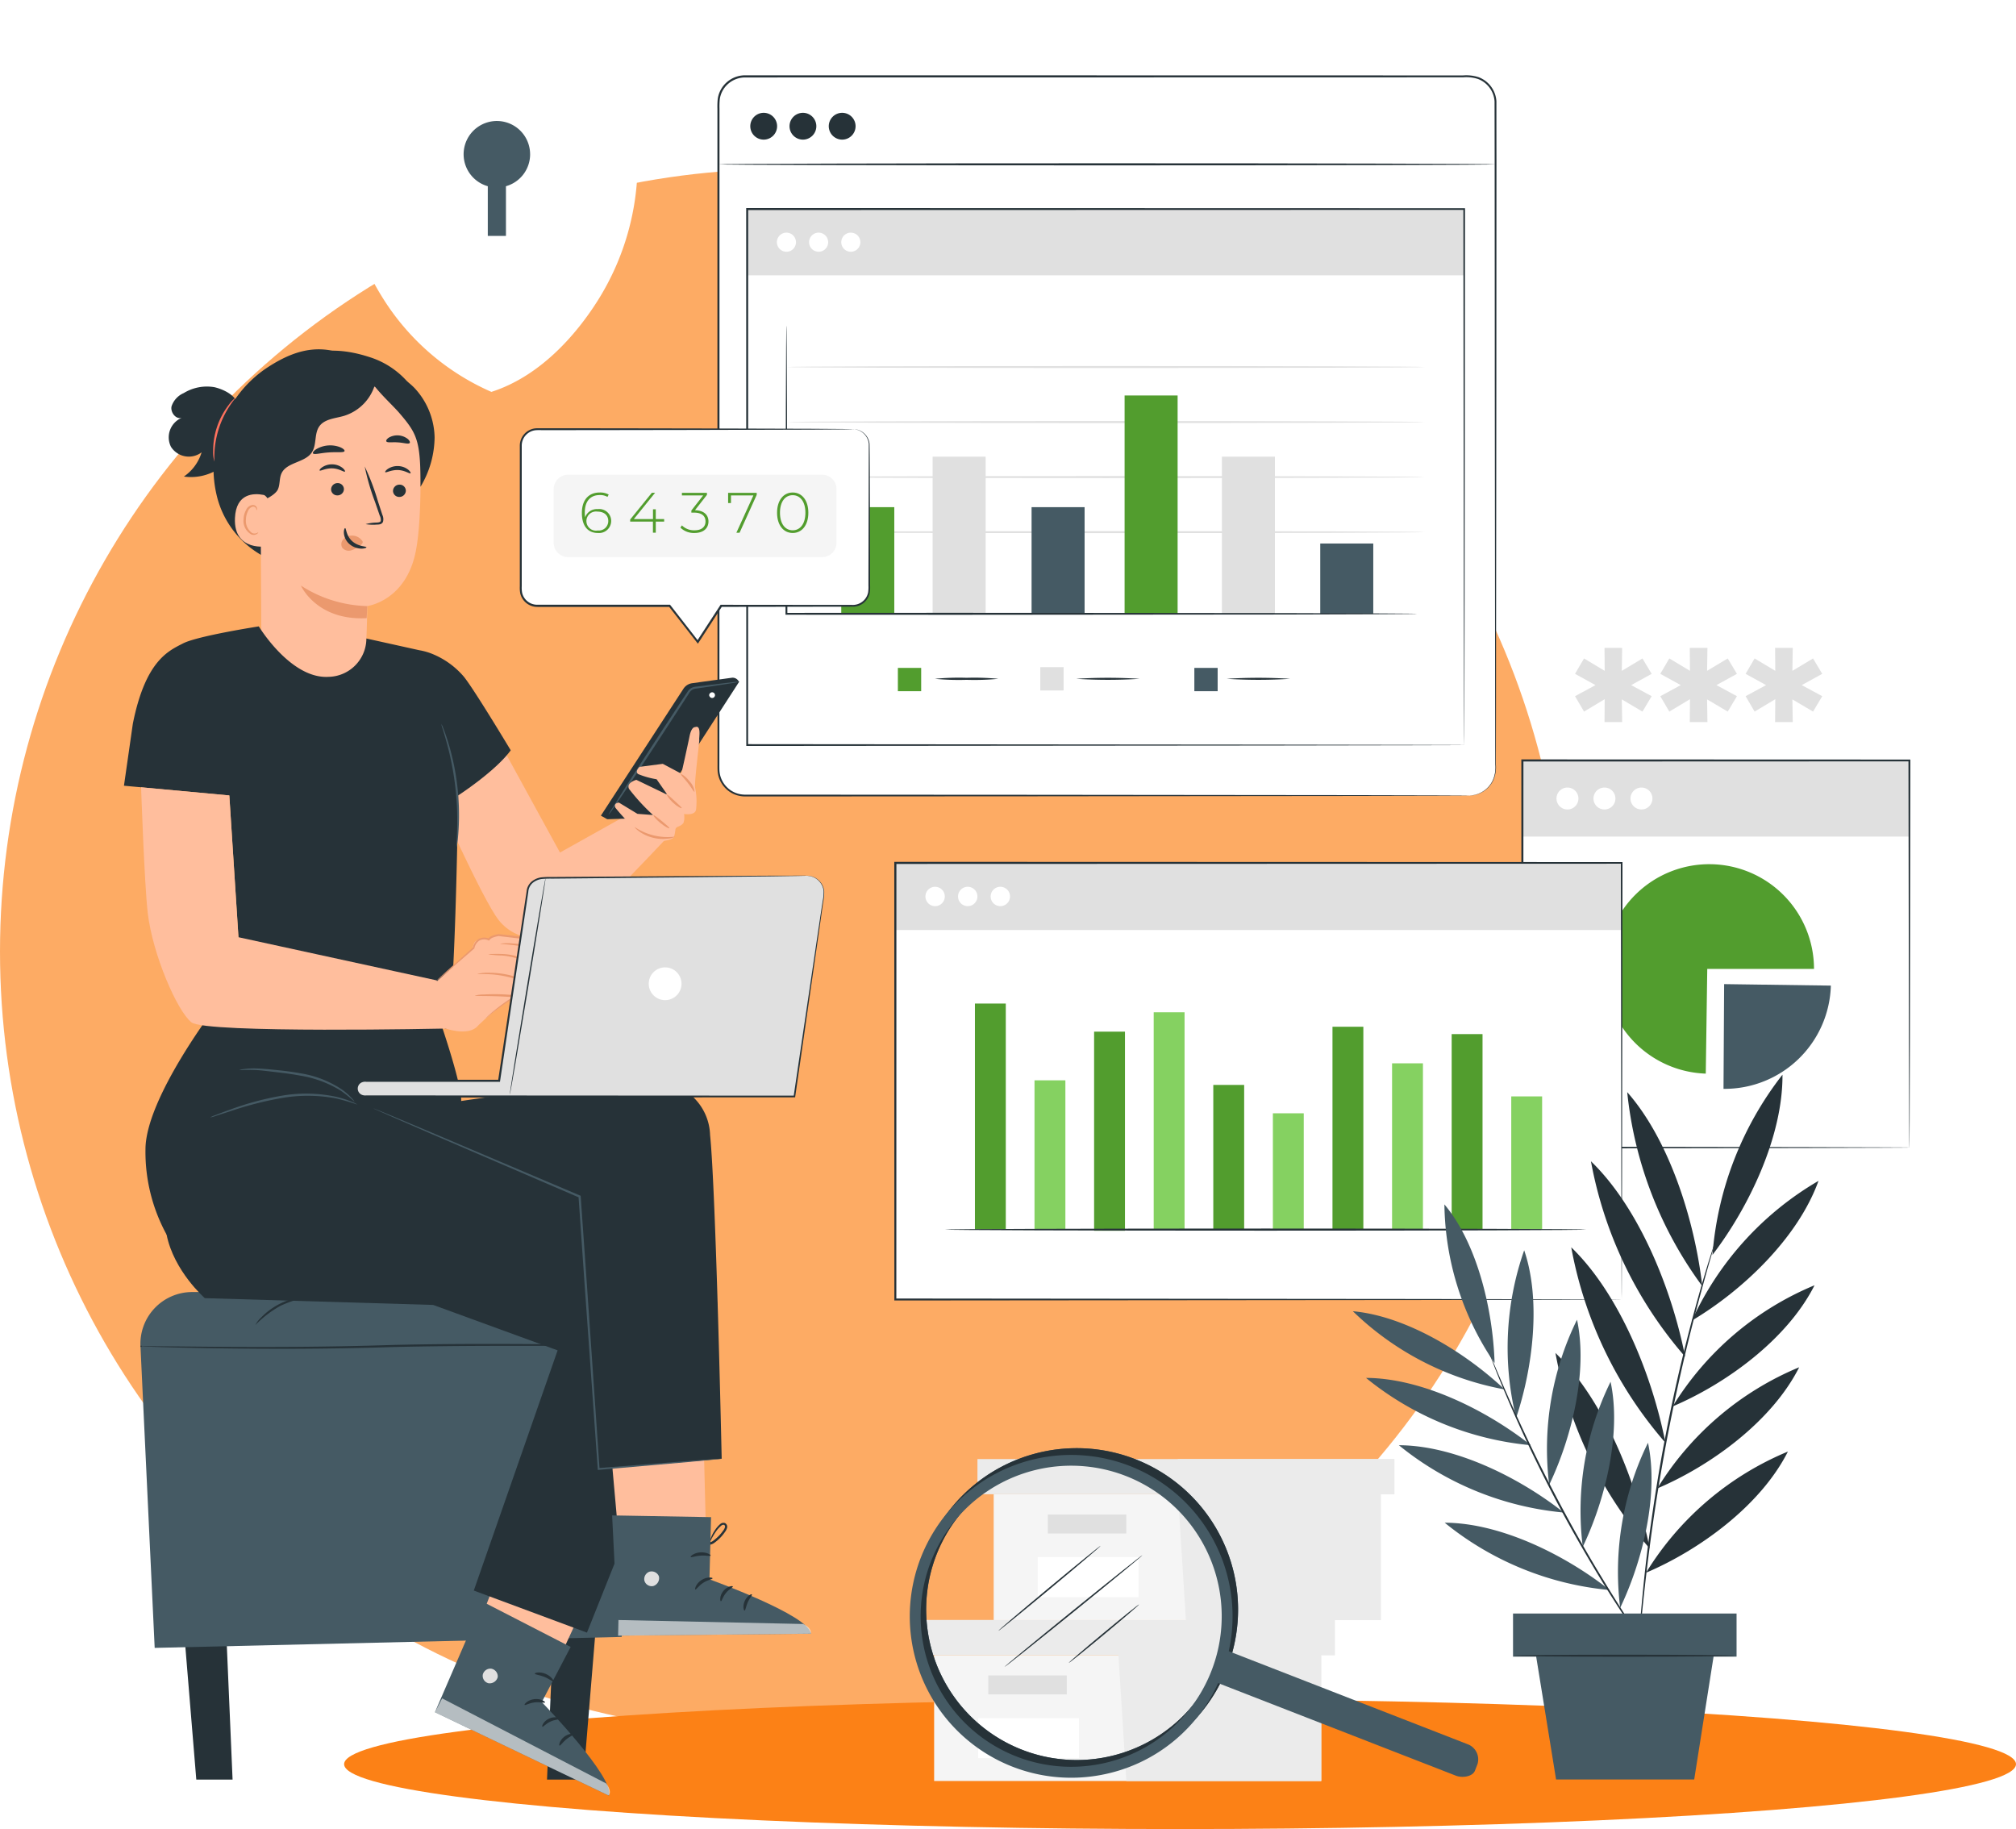 <svg xmlns="http://www.w3.org/2000/svg" xmlns:xlink="http://www.w3.org/1999/xlink" width="270.723" height="245.608" viewBox="0 0 270.723 245.608"><defs><clipPath id="a"><rect width="239.883" height="241.112" fill="none"/></clipPath><filter id="c" x="203.822" y="28.13" width="42.68" height="44.974" filterUnits="userSpaceOnUse"><feOffset dy="3" input="SourceAlpha"/><feGaussianBlur stdDeviation="3" result="d"/><feFlood flood-opacity="0.161"/><feComposite operator="in" in2="d"/><feComposite in="SourceGraphic"/></filter><filter id="e" x="37.039" y="-6" width="57.583" height="67.623" filterUnits="userSpaceOnUse"><feOffset dy="3" input="SourceAlpha"/><feGaussianBlur stdDeviation="3" result="f"/><feFlood flood-opacity="0.161"/><feComposite operator="in" in2="f"/><feComposite in="SourceGraphic"/></filter><clipPath id="g"><rect width="23.49" height="13.054" fill="none"/></clipPath><clipPath id="h"><rect width="25.898" height="2.099" fill="none"/></clipPath></defs><g transform="translate(2257.274 6758.695)"><g transform="translate(-2257.274 -6735.988)"><g transform="translate(0)"><g transform="translate(0 0)"><circle cx="105.068" cy="105.068" r="105.068" transform="translate(0 0)" fill="#fdab64"/><ellipse cx="112.256" cy="8.715" rx="112.256" ry="8.715" transform="translate(46.21 205.471)" fill="#fc8116"/><line y2="17.435" transform="translate(97.433 128.508)" fill="#003889"/><g transform="translate(16.646 -22.707)"><g clip-path="url(#a)"><g clip-path="url(#a)"><g transform="matrix(1, 0, 0, 1, -16.65, 0)" filter="url(#c)"><path d="M375.384,76.665a7.229,7.229,0,0,0,4.307-6.688,6.794,6.794,0,1,0-13.559-.063,7.218,7.218,0,0,0,4.32,6.751c-10.433,1.572-9.96,12.91-9.96,12.91l24.671.114s.562-11.463-9.78-13.025" transform="translate(-147.67 -28.59)" fill="#fff"/></g><g transform="matrix(1, 0, 0, 1, -16.65, 0)" filter="url(#e)"><path d="M89.926,5.7,73.8,0,57.838,5.625C55.8,6.573,54.012,7.14,54.012,9.01v9.31a34.784,34.784,0,0,0,5.259,18.528A32.572,32.572,0,0,0,73.961,49.622c6.526-2.088,11.4-7.652,14.375-12.412A34.778,34.778,0,0,0,93.6,18.683V10.311c0-2.666-1.434-3.968-3.669-4.609" transform="translate(-7.97 0)" fill="#fff"/></g><path d="M92.744,34.355a4.464,4.464,0,1,0-5.681,4.275V45.3H89.5V38.63a4.451,4.451,0,0,0,3.246-4.275" transform="translate(-38.204 -13.624)" fill="#455a64"/><path d="M365.611,164.867l2.75,1.488-1.236,2.068-2.774-1.64.05,3.052h-2.371l.025-3.077-2.775,1.665-1.211-2.068,2.749-1.488-2.749-1.513,1.211-2.068,2.775,1.665-.025-3.078H364.4l-.05,3.078,2.774-1.665,1.236,2.068Z" transform="translate(-163.21 -72.87)" fill="#e0e0e0"/><path d="M386.653,164.867l2.75,1.488-1.236,2.068-2.774-1.64.05,3.052h-2.371l.025-3.077-2.775,1.665-1.211-2.068,2.749-1.488-2.749-1.513,1.211-2.068,2.775,1.665-.025-3.078h2.371l-.05,3.078,2.774-1.665,1.236,2.068Z" transform="translate(-172.801 -72.87)" fill="#e0e0e0"/><path d="M407.7,164.867l2.75,1.488-1.236,2.068-2.774-1.64.05,3.052h-2.371l.025-3.077-2.775,1.665-1.211-2.068,2.749-1.488-2.749-1.513,1.211-2.068,2.775,1.665-.025-3.078h2.371l-.05,3.078,2.774-1.665,1.236,2.068Z" transform="translate(-182.392 -72.87)" fill="#e0e0e0"/><path d="M199.923,408.412v16.9h51.985v-16.9Z" transform="translate(-91.126 -186.157)" fill="#f5f5f5"/><path d="M195.915,399.728v4.726H251.9v-4.726H195.915Z" transform="translate(-89.299 -182.198)" fill="#ebebeb"/><path d="M246.439,421.358h26.174v-16.9h1.818v-4.726H245.348v4.289Z" transform="translate(-111.831 -182.198)" fill="#ebebeb"/><rect width="10.542" height="2.545" transform="translate(116.068 224.981)" fill="#e0e0e0"/><rect width="13.537" height="5.373" transform="translate(114.711 230.707)" fill="#fff"/><path d="M214.62,368.706v16.9H266.6v-16.9Z" transform="translate(-97.825 -168.059)" fill="#f5f5f5"/><path d="M210.612,360.022v4.726H266.6v-4.726H210.612Z" transform="translate(-95.998 -164.1)" fill="#ebebeb"/><path d="M261.136,381.652H287.31v-16.9h1.818v-4.726H260.045v4.289Z" transform="translate(-118.53 -164.1)" fill="#ebebeb"/><rect width="10.542" height="2.545" transform="translate(124.065 203.374)" fill="#e0e0e0"/><rect width="13.537" height="5.373" transform="translate(122.709 209.1)" fill="#fff"/><path d="M247.483,115.423H150.27a3.57,3.57,0,0,1-3.57-3.57V22.415a3.57,3.57,0,0,1,3.57-3.57h97.212a3.57,3.57,0,0,1,3.57,3.57v89.437a3.57,3.57,0,0,1-3.57,3.57" transform="translate(-66.867 -8.59)" fill="#fff"/><path d="M247.364,115.3s.087-.009.256-.02a3.54,3.54,0,0,0,1.857-.7,3.516,3.516,0,0,0,1.081-1.325,4.308,4.308,0,0,0,.34-2.144q0-1.221-.007-2.667c0-1.928-.008-4.151-.013-6.654-.01-10.016-.026-24.5-.045-42.4,0-8.952-.011-18.757-.017-29.283q-.007-3.944-.014-8.02a3.455,3.455,0,0,0-2.234-3.014,5.18,5.18,0,0,0-2.009-.219h-2.095l-17.3.006-77.008.011a3.458,3.458,0,0,0-2.252.839,3.387,3.387,0,0,0-1.147,2.1,10.038,10.038,0,0,0-.039,1.25v3.8q0,5.06,0,10.05,0,9.979,0,19.649c0,12.882-.005,25.308-.008,37.145q0,8.877-.006,17.3c0,.348-.009.707.015,1.038a3.527,3.527,0,0,0,.235.978,3.482,3.482,0,0,0,1.235,1.547,3.443,3.443,0,0,0,1.867.609l2.045.005,8.029,0,29.284.017,42.4.045,11.528.027,3,.014c.675,0,1.022.015,1.022.015s-.347.01-1.022.015l-3,.014-11.528.027-42.4.045-29.284.017-8.029,0-2.051,0a3.689,3.689,0,0,1-2-.651,3.731,3.731,0,0,1-1.325-1.656,3.772,3.772,0,0,1-.252-1.048c-.027-.366-.014-.707-.017-1.06q0-8.411-.006-17.3c0-11.837-.005-24.263-.008-37.145q0-9.662,0-19.649,0-4.989,0-10.05v-3.8a10.148,10.148,0,0,1,.041-1.29,3.667,3.667,0,0,1,1.242-2.277,3.741,3.741,0,0,1,2.438-.909l77.008.011,17.3.006h2.095a5.411,5.411,0,0,1,2.095.237,3.7,3.7,0,0,1,2.39,3.229q0,4.083.007,8.035c-.006,10.526-.011,20.331-.016,29.283-.02,17.9-.035,32.388-.046,42.4,0,2.5-.009,4.726-.013,6.654q0,1.445-.007,2.667a4.361,4.361,0,0,1-.359,2.169,3.554,3.554,0,0,1-1.107,1.335,3.614,3.614,0,0,1-1.128.557,3.423,3.423,0,0,1-.753.127c-.171.006-.258.005-.258.005" transform="translate(-66.748 -8.471)" fill="#263238"/><path d="M158.149,29.633a1.8,1.8,0,1,1-1.8-1.8,1.8,1.8,0,0,1,1.8,1.8" transform="translate(-70.441 -12.685)" fill="#263238"/><path d="M167.831,29.633a1.8,1.8,0,1,1-1.8-1.8,1.8,1.8,0,0,1,1.8,1.8" transform="translate(-74.854 -12.685)" fill="#263238"/><path d="M177.514,29.633a1.8,1.8,0,1,1-1.8-1.8,1.8,1.8,0,0,1,1.8,1.8" transform="translate(-79.267 -12.685)" fill="#263238"/><path d="M251.052,40.43c0,.078-23.362.141-52.174.141S146.7,40.509,146.7,40.43s23.357-.141,52.178-.141,52.174.063,52.174.141" transform="translate(-66.867 -18.364)" fill="#263238"/><path d="M284.149,265.2h-81.1a3.471,3.471,0,0,1-3.471-3.471V219.753a3.471,3.471,0,0,1,3.471-3.471h81.1a3.471,3.471,0,0,1,3.471,3.471v41.979a3.471,3.471,0,0,1-3.471,3.471" transform="translate(-90.969 -98.583)" fill="#fff"/><path d="M284.029,265.084a6.877,6.877,0,0,0,.685-.083,3.523,3.523,0,0,0,1.747-.952,3.428,3.428,0,0,0,.786-1.243,3.518,3.518,0,0,0,.195-.83c.022-.3.018-.61.016-.936,0-1.306-.008-2.811-.013-4.506-.011-6.785-.026-16.594-.045-28.713q0-2.272,0-4.653,0-1.189,0-2.4a6.078,6.078,0,0,0-.247-2.383,3.374,3.374,0,0,0-2.783-2.088c-.4-.031-.846-.01-1.272-.016l-5.253,0-22.757.013-52.145.011a3.317,3.317,0,0,0-2.8,1.517,3.3,3.3,0,0,0-.525,1.547c-.027.55-.008,1.138-.014,1.7q0,3.426,0,6.806,0,6.756,0,13.3t0,12.841q0,3.147,0,6.226c0,.51-.009,1.031.008,1.528a3.326,3.326,0,0,0,2.633,3.1,7.076,7.076,0,0,0,1.466.075h4.437l5.778,0,11.047.007,19.829.017,28.712.045,7.806.027,2.03.014c.457,0,.692.015.692.015s-.235.01-.692.015l-2.03.014-7.806.027-28.712.045-19.829.017-11.047.007-5.778,0H203.7a7.358,7.358,0,0,1-1.52-.079,3.59,3.59,0,0,1-2.844-3.344c-.017-.523,0-1.025-.009-1.541q0-3.078,0-6.226,0-6.294,0-12.841t0-13.3q0-3.379,0-6.806c.007-.576-.015-1.132.014-1.726a3.591,3.591,0,0,1,.57-1.679,3.6,3.6,0,0,1,3.035-1.646l52.145.011,22.757.013,5.253,0c.434.007.849-.015,1.295.019a3.594,3.594,0,0,1,2.964,2.23,3.434,3.434,0,0,1,.254,1.24q0,.615,0,1.224,0,1.215,0,2.4,0,2.379,0,4.653c-.019,12.12-.034,21.928-.045,28.713,0,1.695-.009,3.2-.013,4.506,0,.326,0,.639-.023.944a3.551,3.551,0,0,1-.206.847,3.473,3.473,0,0,1-.812,1.259,3.509,3.509,0,0,1-1.782.94,3.279,3.279,0,0,1-.515.053c-.116,0-.175,0-.175,0" transform="translate(-90.85 -98.464)" fill="#263238"/><path d="M253.811,245.8v.611h-2.547v-3.29h2.486v.611h-1.729v.715h1.528v.593h-1.528v.761Z" transform="translate(-114.528 -110.817)" fill="#263238"/><path d="M260.079,243.123v3.29h-.625l-1.641-2v2h-.752v-3.29h.63l1.636,2v-2Z" transform="translate(-117.17 -110.817)" fill="#263238"/><path d="M264.411,243.744h-1.053v-.621h2.867v.621h-1.053v2.669h-.761Z" transform="translate(-120.04 -110.817)" fill="#263238"/><path d="M271.926,245.8v.611h-2.547v-3.29h2.486v.611h-1.729v.715h1.528v.593h-1.528v.761Z" transform="translate(-122.785 -110.817)" fill="#263238"/><path d="M277.272,246.413l-.634-.916h-.7v.916h-.761v-3.29H276.6c.878,0,1.428.456,1.428,1.195a1.07,1.07,0,0,1-.676,1.038l.737,1.057Zm-.714-2.669h-.62v1.147h.62c.465,0,.7-.216.7-.573s-.235-.574-.7-.574" transform="translate(-125.427 -110.817)" fill="#263238"/><path d="M283.59,244.721a1.812,1.812,0,0,1,3.14-1.119l-.489.451a1.06,1.06,0,0,0-.827-.385,1.053,1.053,0,0,0,0,2.106,1.051,1.051,0,0,0,.827-.39l.489.451a1.809,1.809,0,0,1-3.14-1.114" transform="translate(-129.262 -110.769)" fill="#263238"/><path d="M289.794,244.721a1.8,1.8,0,1,1,1.8,1.7,1.7,1.7,0,0,1-1.8-1.7m2.829,0a1.03,1.03,0,1,0-1.03,1.053,1,1,0,0,0,1.03-1.053" transform="translate(-132.09 -110.769)" fill="#263238"/><path d="M297.464,243.123h1.494a1.653,1.653,0,1,1,0,3.29h-1.494Zm1.457,2.665a1.022,1.022,0,1,0,0-2.04h-.7v2.04Z" transform="translate(-135.586 -110.817)" fill="#263238"/><path d="M307.147,245.8v.611H304.6v-3.29h2.486v.611h-1.729v.715h1.528v.593h-1.528v.761Z" transform="translate(-138.838 -110.817)" fill="#263238"/><path d="M224.512,275.567h-7.991a2.151,2.151,0,0,1-2.151-2.151V260.972a2.151,2.151,0,0,1,2.151-2.151h7.991a2.15,2.15,0,0,1,2.151,2.151v12.445a2.15,2.15,0,0,1-2.151,2.151" transform="translate(-97.711 -117.972)" fill="#ebebeb"/><path d="M252.719,275.567h-7.991a2.151,2.151,0,0,1-2.151-2.151V260.972a2.151,2.151,0,0,1,2.151-2.151h7.991a2.15,2.15,0,0,1,2.151,2.151v12.445a2.15,2.15,0,0,1-2.151,2.151" transform="translate(-110.568 -117.972)" fill="#ebebeb"/><path d="M280.927,275.567h-7.991a2.151,2.151,0,0,1-2.151-2.151V260.972a2.151,2.151,0,0,1,2.151-2.151h7.991a2.15,2.15,0,0,1,2.151,2.151v12.445a2.15,2.15,0,0,1-2.151,2.151" transform="translate(-123.425 -117.972)" fill="#ebebeb"/><path d="M309.134,275.567h-7.991a2.151,2.151,0,0,1-2.151-2.151V260.972a2.151,2.151,0,0,1,2.151-2.151h7.991a2.15,2.15,0,0,1,2.151,2.151v12.445a2.15,2.15,0,0,1-2.151,2.151" transform="translate(-136.282 -117.972)" fill="#ebebeb"/><path d="M337.342,275.567h-7.99a2.151,2.151,0,0,1-2.151-2.151V260.972a2.151,2.151,0,0,1,2.151-2.151h7.99a2.15,2.15,0,0,1,2.151,2.151v12.445a2.15,2.15,0,0,1-2.151,2.151" transform="translate(-149.14 -117.972)" fill="#ebebeb"/><path d="M226.563,272.68a1.987,1.987,0,0,1-2.177,1.971c-1.719,0-2.625-1.233-2.625-3.279,0-2.214,1.177-3.354,2.906-3.354a2.888,2.888,0,0,1,1.485.336l-.2.383a2.42,2.42,0,0,0-1.288-.3c-1.467,0-2.43.963-2.43,2.859a5.2,5.2,0,0,0,.056.785,2.05,2.05,0,0,1,2.083-1.345,1.955,1.955,0,0,1,2.186,1.943m-.476.009c0-.934-.672-1.541-1.775-1.541a1.57,1.57,0,1,0,.055,3.092,1.55,1.55,0,0,0,1.719-1.551" transform="translate(-101.08 -122.164)" fill="#ff725e"/><path d="M253.827,272.831h-1.373v1.812h-.467v-1.812H248.26v-.346l3.55-4.381h.532l-3.484,4.307H252v-1.6h.458v1.6h1.373Z" transform="translate(-113.158 -122.203)" fill="#ff725e"/><path d="M282.81,281.708a28.637,28.637,0,0,1-5.7,0,28.742,28.742,0,0,1,5.7,0" transform="translate(-126.31 -128.339)" fill="#ff725e"/><path d="M210.067,224.137a1.333,1.333,0,1,1-1.333-1.333,1.333,1.333,0,0,1,1.333,1.333" transform="translate(-94.535 -101.555)" fill="#263238"/><path d="M217.126,224.137a1.333,1.333,0,1,1-1.333-1.333,1.333,1.333,0,0,1,1.333,1.333" transform="translate(-97.753 -101.555)" fill="#263238"/><path d="M224.057,224.137a1.333,1.333,0,1,1-1.333-1.333,1.333,1.333,0,0,1,1.333,1.333" transform="translate(-100.911 -101.555)" fill="#263238"/><path d="M287.857,232.037c0,.078-19.712.141-44.022.141s-44.026-.063-44.026-.141,19.707-.141,44.026-.141,44.022.063,44.022.141" transform="translate(-91.074 -105.699)" fill="#263238"/><path d="M221.579,400.17a21.673,21.673,0,1,1,15.266-12.643,21.561,21.561,0,0,1-15.266,12.643m-9.031-40.915a20.215,20.215,0,1,0,12.311,1.146,20.218,20.218,0,0,0-12.311-1.146" transform="translate(-88.979 -162.869)" fill="#455a64"/><path d="M221.579,400.17a21.673,21.673,0,1,1,15.266-12.643,21.561,21.561,0,0,1-15.266,12.643m-9.031-40.915a20.215,20.215,0,1,0,12.311,1.146,20.218,20.218,0,0,0-12.311-1.146" transform="translate(-88.979 -162.869)" fill="#263238"/><path d="M220.217,401.838a21.673,21.673,0,1,1,15.266-12.643,21.561,21.561,0,0,1-15.266,12.643m-9.031-40.915a20.215,20.215,0,1,0,12.311,1.146,20.218,20.218,0,0,0-12.311-1.146" transform="translate(-88.358 -163.629)" fill="#455a64"/><path d="M304.382,422.482l-.348.895c-.311.8-1.7,1.007-2.559.668L269.01,411.405l1.635-4.2,32.417,12.62a2.168,2.168,0,0,1,1.321,2.656" transform="translate(-122.616 -185.606)" fill="#455a64"/><path d="M235.81,383.729c.036.044-4.086,3.443-9.205,7.589s-9.3,7.474-9.335,7.43,4.085-3.442,9.206-7.59,9.3-7.473,9.335-7.429" transform="translate(-99.033 -174.906)" fill="#263238"/><path d="M229.5,381.42c.036.044-3.012,2.637-6.807,5.792s-6.9,5.678-6.939,5.635,3.011-2.637,6.807-5.793,6.9-5.677,6.938-5.634" transform="translate(-98.34 -173.853)" fill="#263238"/><path d="M242.586,395.892c.036.043-2.049,1.838-4.659,4.006s-4.754,3.892-4.791,3.849,2.049-1.837,4.659-4.007,4.754-3.892,4.791-3.848" transform="translate(-106.265 -180.45)" fill="#263238"/><rect width="51.974" height="51.974" transform="translate(187.786 102.114)" fill="#fff"/><path d="M394.794,242.832l14.332.2a14.27,14.27,0,0,1-14.332,13.863h-.084Z" transform="translate(-179.911 -110.684)" fill="#455a64"/><path d="M378.694,227.307l-.2,14.059a14.065,14.065,0,1,1,14.535-14.059Z" transform="translate(-166.077 -97.199)" fill="#529d2e"/><rect width="51.925" height="10.223" transform="translate(187.786 102.114)" fill="#e0e0e0"/><path d="M356.441,195.8a1.473,1.473,0,1,1-1.473-1.473,1.473,1.473,0,0,1,1.473,1.473" transform="translate(-161.125 -88.575)" fill="#fff"/><path d="M365.569,195.8a1.473,1.473,0,1,1-1.473-1.473,1.473,1.473,0,0,1,1.473,1.473" transform="translate(-165.285 -88.575)" fill="#fff"/><path d="M374.7,195.8a1.473,1.473,0,1,1-1.473-1.473A1.473,1.473,0,0,1,374.7,195.8" transform="translate(-169.446 -88.575)" fill="#fff"/><path d="M396.927,239.5s0-.086-.007-.248,0-.407-.007-.72c0-.639-.008-1.575-.015-2.794-.007-2.447-.018-6.024-.032-10.574-.015-9.093-.037-22.071-.063-37.638l.122.122-51.969.019h0l.142-.141c-.007,19.032-.014,36.867-.019,51.974l-.122-.122,37.64.063,10.572.032,2.794.014.72.007c.162,0,.248.007.248.007s-.077,0-.234.007l-.706.007-2.77.015-10.544.032-37.718.063h-.122V239.5c-.006-15.107-.013-32.942-.02-51.974v-.142h.147l51.969.019h.123v.122c-.026,15.6-.047,28.6-.063,37.716-.014,4.538-.024,8.105-.032,10.545-.007,1.209-.011,2.137-.015,2.771,0,.307,0,.541-.007.706s-.007.235-.007.235" transform="translate(-157.167 -85.41)" fill="#263238"/><rect width="97.536" height="58.628" transform="translate(103.59 115.872)" fill="#fff"/><rect width="97.536" height="9.012" transform="translate(103.59 115.872)" fill="#e0e0e0"/><path d="M200.376,220.117a1.3,1.3,0,1,1-1.3-1.3,1.3,1.3,0,0,1,1.3,1.3" transform="translate(-90.148 -99.739)" fill="#fff"/><path d="M208.423,220.117a1.3,1.3,0,1,1-1.3-1.3,1.3,1.3,0,0,1,1.3,1.3" transform="translate(-93.816 -99.739)" fill="#fff"/><path d="M216.47,220.117a1.3,1.3,0,1,1-1.3-1.3,1.3,1.3,0,0,1,1.3,1.3" transform="translate(-97.484 -99.739)" fill="#fff"/><path d="M287.771,271.433s-.008-.362-.012-1.057-.007-1.727-.012-3.073c-.007-2.7-.016-6.659-.028-11.743-.014-10.162-.034-24.805-.059-42.755l.11.11-97.528.031h-.008l.141-.142c0,20.769-.007,40.59-.01,58.628l-.131-.131,70.19.064,20.127.036,5.36.016,1.384.008c.311,0,.474.008.474.008s-.152.005-.459.008l-1.369.008-5.334.016-20.1.036-70.277.064H190.1v-.132c0-18.038-.007-37.859-.01-58.628v-.141h.15l97.528.031h.11v.11c-.024,17.979-.045,32.645-.059,42.823-.012,5.074-.021,9.028-.028,11.719-.005,1.337-.009,2.359-.012,3.052s-.012,1.034-.012,1.034" transform="translate(-86.645 -96.934)" fill="#263238"/><rect width="4.145" height="30.355" transform="translate(114.274 134.758)" fill="#529d2e"/><rect width="4.145" height="20.045" transform="translate(122.276 145.067)" fill="#85d161"/><rect width="4.145" height="26.736" transform="translate(130.278 138.531)" fill="#529d2e"/><rect width="4.145" height="29.183" transform="translate(138.281 135.929)" fill="#85d161"/><rect width="4.145" height="19.428" transform="translate(146.284 145.684)" fill="#529d2e"/><rect width="4.145" height="15.618" transform="translate(154.286 149.494)" fill="#85d161"/><rect width="4.145" height="27.239" transform="translate(162.289 137.873)" fill="#529d2e"/><rect width="4.145" height="22.328" transform="translate(170.291 142.784)" fill="#85d161"/><rect width="4.145" height="26.252" transform="translate(178.294 138.86)" fill="#529d2e"/><rect width="4.145" height="17.885" transform="translate(186.296 147.227)" fill="#85d161"/><path d="M288.717,303.289c0,.078-19.292.141-43.084.141s-43.088-.063-43.088-.141,19.287-.142,43.088-.142,43.084.063,43.084.142" transform="translate(-92.321 -138.176)" fill="#263238"/><rect width="96.284" height="71.976" transform="translate(83.995 28.074)" fill="#fff"/><rect width="96.284" height="8.896" transform="translate(83.691 28.075)" fill="#e0e0e0"/><path d="M163.683,58.69a1.282,1.282,0,1,1-1.282-1.282,1.282,1.282,0,0,1,1.282,1.282" transform="translate(-73.439 -26.167)" fill="#fff"/><path d="M171.627,58.69a1.282,1.282,0,1,1-1.282-1.282,1.282,1.282,0,0,1,1.282,1.282" transform="translate(-77.06 -26.167)" fill="#fff"/><path d="M179.57,58.69a1.282,1.282,0,1,1-1.282-1.282,1.282,1.282,0,0,1,1.282,1.282" transform="translate(-80.68 -26.167)" fill="#fff"/><path d="M249.96,123.452s-.008-.451-.012-1.316-.007-2.15-.013-3.823c-.007-3.35-.016-8.264-.029-14.539-.014-12.542-.034-30.522-.058-52.3l.111.11-96.276.024h-.008l.135-.134c0,25.867-.009,50.37-.013,71.975l-.122-.122,69.5.061,19.739.033,5.236.015,1.35.007c.3,0,.461.007.461.007s-.149,0-.447.007l-1.336.007-5.212.015-19.711.033-69.578.06h-.122v-.123c0-21.606-.009-46.108-.013-71.975v-.136h.144l96.276.024h.111v.112c-.024,21.8-.044,39.807-.058,52.366-.012,6.265-.022,11.17-.028,14.515-.005,1.664-.01,2.939-.012,3.8s-.012,1.293-.012,1.293" transform="translate(-69.984 -23.402)" fill="#263238"/><path d="M249.286,131.185c0,.075-19.162.135-42.793.135s-42.8-.06-42.8-.135,19.157-.135,42.8-.135,42.793.06,42.793.135" transform="translate(-74.614 -59.733)" fill="#e0e0e0"/><path d="M249.286,117.607c0,.075-19.162.135-42.793.135s-42.8-.06-42.8-.135,19.157-.135,42.8-.135,42.793.06,42.793.135" transform="translate(-74.614 -53.544)" fill="#e0e0e0"/><path d="M249.286,104.029c0,.075-19.162.135-42.793.135s-42.8-.06-42.8-.135,19.157-.135,42.8-.135,42.793.06,42.793.135" transform="translate(-74.614 -47.355)" fill="#e0e0e0"/><path d="M249.286,90.451c0,.075-19.162.135-42.793.135s-42.8-.06-42.8-.135,19.157-.135,42.8-.135,42.793.06,42.793.135" transform="translate(-74.614 -41.167)" fill="#e0e0e0"/><rect width="7.12" height="14.32" transform="translate(96.326 68.102)" fill="#529d2e"/><rect width="7.12" height="14.32" transform="translate(121.882 68.102)" fill="#455a64"/><rect width="7.12" height="9.439" transform="translate(160.647 72.984)" fill="#455a64"/><rect width="7.12" height="21.102" transform="translate(147.439 61.32)" fill="#e0e0e0"/><rect width="7.12" height="29.317" transform="translate(134.373 53.105)" fill="#529d2e"/><rect width="7.12" height="21.102" transform="translate(108.594 61.32)" fill="#e0e0e0"/><path d="M248.058,119.057s-.108.009-.318.014l-.935.014-3.594.026-13.22.043-43.616.039-23.006-.01h-.126v-.125c.02-11.342.037-21.01.049-27.852.015-3.409.027-6.115.035-7.978.009-.919.015-1.63.02-2.121,0-.234.008-.414.01-.546s.01-.185.01-.185.007.063.011.185.005.312.01.546c0,.491.011,1.2.02,2.121.008,1.863.021,4.569.036,7.978.012,6.843.029,16.51.049,27.852l-.126-.125,23.006-.01,43.616.039,13.22.043,3.594.026.935.014c.211,0,.318.014.318.014" transform="translate(-74.407 -36.635)" fill="#263238"/><rect width="3.129" height="3.129" transform="translate(103.927 89.686)" fill="#529d2e"/><rect width="3.129" height="3.129" transform="translate(123.052 89.587)" fill="#e0e0e0"/><rect width="3.129" height="3.129" transform="translate(143.74 89.686)" fill="#455a64"/><path d="M208.629,167.385a33.737,33.737,0,0,1-4.261.135,33.737,33.737,0,0,1-4.26-.135,33.737,33.737,0,0,1,4.26-.135,33.737,33.737,0,0,1,4.261.135" transform="translate(-91.21 -76.234)" fill="#263238"/><path d="M243.5,167.385a67.315,67.315,0,0,1-8.521,0,67.315,67.315,0,0,1,8.521,0" transform="translate(-107.107 -76.234)" fill="#263238"/><path d="M280.632,167.385a67.314,67.314,0,0,1-8.521,0,67.314,67.314,0,0,1,8.521,0" transform="translate(-124.03 -76.234)" fill="#263238"/><path d="M142.534,105.911H100.143a2.2,2.2,0,0,0-2.205,2.205v19.312a2.205,2.205,0,0,0,2.205,2.205h17.784l3.777,4.843,3.148-4.843h17.682a2.205,2.205,0,0,0,2.205-2.205V108.116a2.2,2.2,0,0,0-2.205-2.205" transform="translate(-44.641 -48.275)" fill="#fff"/><path d="M142.415,105.8s.07,0,.21,0a2.155,2.155,0,0,1,.6.134,2.181,2.181,0,0,1,.839.567,2.231,2.231,0,0,1,.581,1.26c.041,2.1.034,5.161.051,9.035,0,1.937.01,4.075.016,6.4q0,1.741.008,3.615a5.233,5.233,0,0,1-.044.963,2.317,2.317,0,0,1-2.161,1.857l-17.785.026.11-.06-3.145,4.846-.1.159-.117-.15-3.779-4.842.109.053-15.283,0h-1.836c-.31-.006-.6.013-.929-.016a2.351,2.351,0,0,1-2.023-1.814,4.063,4.063,0,0,1-.058-.928v-.9q0-3.587,0-7.063t0-6.817q0-1.67,0-3.3v-.815a2.345,2.345,0,0,1,1.269-2.077,2.28,2.28,0,0,1,.8-.244c.286-.026.54-.012.8-.015h1.565l3.067,0,5.865.007,10.526.017,15.242.045,4.144.027,1.077.014c.243,0,.367.015.367.015s-.125.01-.367.015l-1.077.014-4.144.027-15.242.045-10.526.017-5.865.007-3.067,0h-1.565c-.26,0-.534-.008-.775.016a2,2,0,0,0-.711.217,2.089,2.089,0,0,0-.984,1.1,2.113,2.113,0,0,0-.139.744v.815q0,1.634,0,3.3,0,3.341,0,6.817t0,7.063v.9a3.834,3.834,0,0,0,.052.866,2.073,2.073,0,0,0,.976,1.328,2.043,2.043,0,0,0,.8.267c.275.026.6.009.9.014h1.836l15.283,0h.068l.041.053,3.775,4.846-.22.009,3.152-4.841.039-.06h.071l17.776.016a2.1,2.1,0,0,0,1.966-1.678,5.033,5.033,0,0,0,.043-.922q0-1.873.007-3.615c.006-2.32.011-4.458.016-6.4.01-3.863.018-6.923.024-9.026a2.194,2.194,0,0,0-1.351-1.8,2.648,2.648,0,0,0-.8-.174" transform="translate(-44.522 -48.166)" fill="#263238"/><path d="M142.093,128.2H107.974a1.93,1.93,0,0,1-1.93-1.929v-7.208a1.93,1.93,0,0,1,1.93-1.929h34.119a1.929,1.929,0,0,1,1.929,1.929v7.208a1.929,1.929,0,0,1-1.929,1.929" transform="translate(-48.335 -53.389)" fill="#f5f5f5"/><path d="M116.934,125.345a1.629,1.629,0,0,1-1.784,1.616c-1.408,0-2.151-1.011-2.151-2.687,0-1.814.965-2.748,2.381-2.748a2.366,2.366,0,0,1,1.218.275l-.161.314a1.986,1.986,0,0,0-1.057-.245c-1.2,0-1.99.789-1.99,2.342a4.284,4.284,0,0,0,.046.643,1.679,1.679,0,0,1,1.707-1.1,1.6,1.6,0,0,1,1.791,1.592m-.39.008c0-.766-.551-1.263-1.455-1.263a1.286,1.286,0,1,0,.046,2.534,1.27,1.27,0,0,0,1.409-1.271" transform="translate(-51.506 -55.392)" fill="#529d2e"/><path d="M129.48,125.469h-1.125v1.485h-.383v-1.485h-3.055v-.284l2.909-3.59h.436l-2.855,3.529h2.572v-1.309h.375v1.309h1.125Z" transform="translate(-56.938 -55.424)" fill="#529d2e"/><path d="M141.081,125.446c0,.888-.643,1.547-1.876,1.547a2.575,2.575,0,0,1-1.891-.719l.2-.3a2.286,2.286,0,0,0,1.692.658c.965,0,1.478-.459,1.478-1.187s-.49-1.187-1.562-1.187h-.336v-.283l1.585-2.029h-2.856V121.6h3.361v.275l-1.608,2.06c1.217.03,1.814.643,1.814,1.516" transform="translate(-62.589 -55.424)" fill="#529d2e"/><path d="M152.921,121.6v.275l-2.3,5.084h-.429l2.282-5.008h-3.009v1.026h-.383V121.6Z" transform="translate(-67.951 -55.424)" fill="#529d2e"/><path d="M161.165,124.243c0-1.677.865-2.718,2.1-2.718s2.1,1.041,2.1,2.718-.865,2.718-2.1,2.718-2.1-1.041-2.1-2.718m3.805,0c0-1.493-.7-2.358-1.708-2.358s-1.707.865-1.707,2.358.7,2.358,1.707,2.358,1.708-.865,1.708-2.358" transform="translate(-73.46 -55.392)" fill="#529d2e"/><path d="M375.591,374.448c7.125-3.024,15.373-8.973,19.052-16.268a40.576,40.576,0,0,0-19.052,16.268" transform="translate(-171.197 -163.261)" fill="#263238"/><path d="M378.375,353.646c7.125-3.024,15.373-8.973,19.052-16.268a40.575,40.575,0,0,0-19.052,16.268" transform="translate(-172.466 -153.779)" fill="#263238"/><path d="M382.163,333.413c7.125-3.024,15.373-8.973,19.052-16.268a40.576,40.576,0,0,0-19.052,16.268" transform="translate(-174.192 -144.557)" fill="#263238"/><path d="M386.911,310.143c6.721-3.988,14.213-11.028,17-18.762a41.853,41.853,0,0,0-17,18.762" transform="translate(-176.356 -132.813)" fill="#263238"/><path d="M391.986,289.381c4.9-6.406,9.464-15.938,9.4-24.2a45.014,45.014,0,0,0-9.4,24.2" transform="translate(-178.669 -120.872)" fill="#263238"/><path d="M381.027,295.536c-.989-8.661-4.358-19.553-10.079-26.048a52.911,52.911,0,0,0,10.079,26.048" transform="translate(-169.08 -122.834)" fill="#263238"/><path d="M374.646,312.787c-1.744-8.931-6.151-19.976-12.646-26.241a54.966,54.966,0,0,0,12.646,26.241" transform="translate(-165.002 -130.609)" fill="#263238"/><path d="M369.784,334.019c-1.744-8.931-6.151-19.976-12.646-26.241a54.967,54.967,0,0,0,12.646,26.241" transform="translate(-162.786 -140.287)" fill="#263238"/><path d="M365.884,360.086c-1.744-8.931-6.151-19.976-12.646-26.24a54.966,54.966,0,0,0,12.646,26.24" transform="translate(-161.008 -152.169)" fill="#263238"/><path d="M384,306.53a.546.546,0,0,0-.055.133c-.036.106-.081.237-.135.4l-.494,1.545c-.428,1.342-1.008,3.3-1.685,5.723s-1.433,5.33-2.208,8.569-1.535,6.823-2.25,10.6-1.283,7.4-1.752,10.7-.81,6.279-1.056,8.787-.42,4.538-.509,5.944c-.043.686-.077,1.228-.1,1.619-.008.171-.014.31-.02.421a.54.54,0,0,0,0,.144.592.592,0,0,0,.025-.142c.012-.11.028-.248.047-.42.037-.39.088-.929.153-1.614.122-1.4.323-3.43.6-5.932s.644-5.476,1.114-8.771,1.067-6.905,1.771-10.681,1.48-7.35,2.226-10.593,1.49-6.146,2.148-8.576,1.2-4.392,1.6-5.743c.188-.661.336-1.182.444-1.56.044-.167.08-.3.109-.408a.535.535,0,0,0,.028-.141" transform="translate(-170.349 -139.718)" fill="#263238"/><path d="M368.964,378.175c3.021-6.327,5.219-15.223,3.735-22.167a39.3,39.3,0,0,0-3.735,22.167" transform="translate(-168.041 -162.271)" fill="#455a64"/><path d="M359.729,363.12c3.021-6.327,5.219-15.223,3.735-22.167a39.3,39.3,0,0,0-3.735,22.167" transform="translate(-163.831 -155.408)" fill="#455a64"/><path d="M351.448,347.811c3.021-6.327,5.219-15.223,3.735-22.167a39.3,39.3,0,0,0-3.735,22.167" transform="translate(-160.057 -148.43)" fill="#455a64"/><path d="M342.579,331.02c2.247-6.7,3.374-15.826,1.082-22.505a39.559,39.559,0,0,0-1.082,22.505" transform="translate(-155.629 -140.623)" fill="#455a64"/><path d="M332.579,318.5c-.22-7.125-2.317-16.049-6.741-21.311a38.644,38.644,0,0,0,6.741,21.311" transform="translate(-148.519 -135.461)" fill="#455a64"/><path d="M323.618,334.048c-5.241-4.945-13.21-9.855-20.373-10.5a39.47,39.47,0,0,0,20.373,10.5" transform="translate(-138.221 -147.476)" fill="#455a64"/><path d="M328.631,349.042c-5.873-4.653-14.6-9.022-22.142-9.04a41.08,41.08,0,0,0,22.142,9.04" transform="translate(-139.699 -154.975)" fill="#455a64"/><path d="M336.745,365.652c-5.874-4.653-14.6-9.022-22.142-9.039a41.084,41.084,0,0,0,22.142,9.039" transform="translate(-143.398 -162.546)" fill="#455a64"/><path d="M348.051,384.771c-5.874-4.653-14.6-9.022-22.142-9.039a41.084,41.084,0,0,0,22.142,9.039" transform="translate(-148.551 -171.261)" fill="#455a64"/><path d="M336.964,333.974a.418.418,0,0,0,.033.118l.121.336.491,1.281c.428,1.112,1.082,2.707,1.921,4.666,1.677,3.917,4.16,9.261,7.245,14.987,1.547,2.861,3.1,5.545,4.547,7.96s2.82,4.552,4,6.325,2.155,3.2,2.852,4.163l.8,1.112.214.285c.05.064.077.095.081.092a.405.405,0,0,0-.058-.107l-.193-.3-.762-1.14c-.67-.984-1.623-2.419-2.78-4.207s-2.5-3.936-3.951-6.348-2.978-5.1-4.523-7.961c-3.081-5.717-5.588-11.041-7.307-14.935-.86-1.947-1.54-3.53-2-4.63l-.538-1.262-.146-.325a.421.421,0,0,0-.058-.108" transform="translate(-153.59 -152.227)" fill="#263238"/><path d="M342.77,398.144h30.018v5.786H369.7l-2.6,16.5H348.551l-2.672-16.5H342.77Z" transform="translate(-156.236 -181.477)" fill="#455a64"/><path d="M342.77,408.437c0-.077,6.672-.139,14.9-.139s14.9.063,14.9.139-6.67.139-14.9.139-14.9-.063-14.9-.139" transform="translate(-156.237 -186.105)" fill="#263238"/><path d="M21.208,420.744H16.336l-1.807-21.933h5.737Z" transform="translate(-6.622 -181.781)" fill="#263238"/><path d="M104.394,420.744h4.872l1.807-21.933h-5.737Z" transform="translate(-47.583 -181.781)" fill="#263238"/><path d="M68.687,365.12,5.976,366.592l-1.909-40.5a6.957,6.957,0,0,1,6.949-7.284H64.447a6.957,6.957,0,0,1,6.94,7.438Z" transform="translate(-1.85 -145.312)" fill="#455a64"/><path d="M71.91,331.788a.81.81,0,0,1-.175.015l-.514.016-1.977.029-7.27.026c-6.138.01-14.618-.058-23.978.158-9.365.311-17.852.259-23.989.165-3.069-.048-5.552-.108-7.268-.159l-1.975-.068-.513-.025a.088.088,0,1,1,0-.029l.514,0,1.976.015,7.268.07c6.138.042,14.617.063,23.98-.248,9.367-.217,17.848-.116,23.986-.076l7.269.064,1.977.023.514.012a.792.792,0,0,1,.175.014" transform="translate(-1.857 -151.152)" fill="#263238"/><path d="M39.867,319.94a14.577,14.577,0,0,0-4.072,1.222,14.564,14.564,0,0,0-3.379,2.58,3.768,3.768,0,0,1,.777-1.007,9.419,9.419,0,0,1,5.4-2.757,3.766,3.766,0,0,1,1.272-.038" transform="translate(-14.775 -145.816)" fill="#263238"/><path d="M85.831,184.638l7.667,14,11.23-6.281,5.461,1.8S96.41,209.1,94.175,209.862s-6.469.9-8.889-2.129c-2.2-2.758-8.618-17.238-8.618-17.238Z" transform="translate(-34.946 -84.159)" fill="#ffbe9d"/><path d="M136.086,167.558a.905.905,0,0,0-.828-.328l-5.341.735a1.665,1.665,0,0,0-1.142.737l-11.09,17.045.853.477,5.905-.186,11.811-18.272Z" transform="translate(-53.641 -76.22)" fill="#263238"/><path d="M144.489,171.4a.381.381,0,1,0,.035-.456.33.33,0,0,0-.035.456" transform="translate(-65.824 -77.851)" fill="#fff"/><path d="M137.11,168.217a6.549,6.549,0,0,1-1.032.2l-2.83.439-1.956.287a1.11,1.11,0,0,0-.826.487l-.631.98L127,174.978c-2.017,3.093-3.858,5.883-5.2,7.894l-1.608,2.372a6.61,6.61,0,0,1-.626.846,6.62,6.62,0,0,1,.522-.914l1.522-2.428c1.3-2.042,3.108-4.852,5.126-7.945l2.853-4.352.646-.977a1.382,1.382,0,0,1,1.016-.59l1.965-.249,2.848-.337a6.594,6.594,0,0,1,1.05-.081" transform="translate(-54.497 -76.671)" fill="#455a64"/><path d="M131.907,179.378s-.476-.085-.737,1.217-1.1,5.037-1.1,5.037l-2.494-1.325-3.12.407s-.681.629-.181.97a11.035,11.035,0,0,0,2.471.694l1.455,2.091-4.175-2.012s-1.393.363-.985,1.213a27.084,27.084,0,0,0,3.223,3.51l-2.091-.158-2.487-1.51s-.763.035-.478.685a23.259,23.259,0,0,0,2.871,3l3.136,1.522s1.712-.134,1.876-.637a5.892,5.892,0,0,0,.206-1.22s.909-.245,1.079-.686a2.737,2.737,0,0,0,.06-1.138s1.427.251,1.6-.545a9.047,9.047,0,0,0-.115-2.973c-.144-.612.608-6.3.55-6.469s.328-2.045-.566-1.668" transform="translate(-55.218 -81.739)" fill="#ffbe9d"/><path d="M131.432,205.366a1.722,1.722,0,0,1-.818.254,5.534,5.534,0,0,1-3.955-.941c-.432-.312-.642-.567-.616-.6a7.888,7.888,0,0,0,5.389,1.282" transform="translate(-57.45 -93.02)" fill="#eb996e"/><path d="M132.8,202.911c-.049.072-.6-.219-1.2-.706s-.989-.975-.927-1.037.549.312,1.131.788,1.045.88.994.954" transform="translate(-59.559 -91.691)" fill="#eb996e"/><path d="M135.956,197.875c-.047.072-.6-.212-1.155-.727s-.885-1.041-.816-1.094.5.364,1.035.858.988.888.937.963" transform="translate(-61.067 -89.36)" fill="#eb996e"/><path d="M139.275,193.409c-.085.036-.4-.552-.9-1.193s-.98-1.1-.922-1.174.655.295,1.177.978a2.419,2.419,0,0,1,.643,1.389" transform="translate(-62.651 -87.074)" fill="#eb996e"/><path d="M143.268,378.533a1.147,1.147,0,0,0-.015-.516,3.425,3.425,0,0,0-.521-1.312,1.846,1.846,0,0,0-.311-.379.589.589,0,0,0-.584-.132.416.416,0,0,0-.258.259.557.557,0,0,0,.012.35,3.52,3.52,0,0,0,.272.526c.2.341.37.68.628,1.064a.745.745,0,0,0,.693.312,1.488,1.488,0,0,0,.669-.3,5.763,5.763,0,0,0,1.37-1.411,1.661,1.661,0,0,0,.292-.579.549.549,0,0,0-.3-.632.658.658,0,0,0-.623.141,3.845,3.845,0,0,0-.657.744,4.973,4.973,0,0,0-.644,1.25,1.28,1.28,0,0,0-.112.5,9.9,9.9,0,0,1,.931-1.622,3.938,3.938,0,0,1,.631-.666.415.415,0,0,1,.37-.1.278.278,0,0,1,.12.325,1.458,1.458,0,0,1-.255.468,5.869,5.869,0,0,1-.374.475,5.742,5.742,0,0,1-.935.854,1.22,1.22,0,0,1-.525.242.436.436,0,0,1-.42-.194c-.215-.313-.421-.7-.62-1.02a3.68,3.68,0,0,1-.26-.47c-.052-.147-.023-.243.079-.284.236-.1.465.169.625.4a4.946,4.946,0,0,1,.716,1.7" transform="translate(-64.522 -171.271)" fill="#263238"/><path d="M105.59,374.689l-6.64,14.391-10.716-4.95L95.1,366.319Z" transform="translate(-40.218 -166.97)" fill="#ffbe9d"/><path d="M94.964,401.3l-3.88,7.4s9.931,10.268,9,12.564L76.737,410.065l6.414-14.84Z" transform="translate(-34.977 -180.146)" fill="#455a64"/><path d="M89.721,411.745a1.057,1.057,0,0,0-1.181.772,1.017,1.017,0,0,0,.755,1.178,1.116,1.116,0,0,0,1.246-.824,1.055,1.055,0,0,0-.921-1.137" transform="translate(-40.348 -187.669)" fill="#e0e0e0"/><g transform="translate(41.76 228.058)" opacity="0.6"><g clip-path="url(#g)"><path d="M76.737,420.936l.971-1.861L99.729,430.5s.823.95.354,1.626Z" transform="translate(-76.737 -419.075)" fill="#fff"/></g></g><path d="M101.6,419.7c-.058.112-.653-.109-1.39-.011-.739.078-1.265.433-1.349.338-.094-.073.4-.673,1.3-.775s1.517.356,1.442.448" transform="translate(-45.056 -191.09)" fill="#263238"/><path d="M105.545,423.939c-.027.123-.613.08-1.232.377-.627.279-.975.753-1.086.693-.116-.033.126-.738.9-1.093s1.466-.087,1.417.023" transform="translate(-47.039 -193.141)" fill="#263238"/><path d="M107.449,429.4c-.115-.026,0-.671.591-1.155s1.245-.477,1.247-.359c.02.125-.487.294-.967.7s-.753.858-.871.815" transform="translate(-48.958 -195)" fill="#263238"/><path d="M103.863,413.866c-.1.081-.545-.327-1.211-.592s-1.265-.3-1.277-.429.665-.3,1.445.022,1.142.937,1.043,1" transform="translate(-46.207 -188.105)" fill="#263238"/><path d="M66.871,343.463l17.5-43.8s-.393-7.474-1.77-9.835S39.531,273.7,39.531,273.7s-10.621-2.557-17.7,0S9.438,285.1,10.422,290.021s5.134,8.529,5.134,8.529l30.663.911,16.713,6.1L51.676,337.815Z" transform="translate(-4.697 -124.234)" fill="#263238"/><path d="M131.882,345.433l.395,15.845-11.8.288-1.7-19.014Z" transform="translate(-54.139 -156.137)" fill="#ffbe9d"/><path d="M133.751,374.165l-.216,8.351s13.444,4.83,13.621,7.3l-25.89.262-.8-16.147Z" transform="translate(-54.911 -170.441)" fill="#455a64"/><path d="M129.124,387.755a1.058,1.058,0,0,0-.719,1.214,1.016,1.016,0,0,0,1.2.723,1.114,1.114,0,0,0,.754-1.289,1.054,1.054,0,0,0-1.328-.614" transform="translate(-58.517 -176.72)" fill="#e0e0e0"/><g transform="translate(66.356 217.541)" opacity="0.6"><g clip-path="url(#h)"><path d="M121.934,401.846l.05-2.1,24.8.533s1.158.49,1.036,1.3Z" transform="translate(-121.934 -399.748)" fill="#fff"/></g></g><path d="M143.283,389.361c0,.126-.635.19-1.252.6-.629.4-.944.947-1.061.9-.117-.023.064-.781.821-1.267s1.518-.35,1.492-.234" transform="translate(-64.24 -177.422)" fill="#263238"/><path d="M148.835,391.427c.03.122-.515.343-.939.882-.44.527-.542,1.106-.668,1.1-.119.021-.213-.719.327-1.379s1.277-.725,1.281-.6" transform="translate(-67.065 -178.392)" fill="#263238"/><path d="M153.022,395.578c-.114.028-.3-.6.021-1.3s.906-.977.961-.872c.073.1-.307.478-.559,1.054s-.3,1.1-.422,1.116" transform="translate(-69.677 -179.308)" fill="#263238"/><path d="M142.519,383.484c-.052.116-.633-.053-1.347,0-.716.041-1.269.287-1.336.179-.074-.09.464-.564,1.306-.618s1.438.336,1.377.436" transform="translate(-63.735 -174.593)" fill="#263238"/><path d="M100.029,266.906a7.344,7.344,0,0,1,7.857,7.106c.787,7.67,1.559,43.468,1.559,43.468l-16.521,1.376-2.557-36.583L64.011,271.062s31.3-5.139,36.018-4.156" transform="translate(-29.177 -121.6)" fill="#263238"/><path d="M44.131,247.99s4.291,12.03,3.474,13.371-11.851,6.857-11.851,6.857l-27.609,10.6a23.137,23.137,0,0,1-2.836-11.44c0-6.928,9.6-19.392,9.6-19.392Z" transform="translate(-2.42 -113.035)" fill="#263238"/><path d="M61.61,273.52a.592.592,0,0,0,.13.07l.392.181,1.529.68,5.739,2.5,19.814,8.529-.089-.126c.25,3.613.521,7.516.8,11.554.672,9.438,1.291,18.141,1.781,25.027l.009.125.124-.011,12.036-1.056,3.314-.31.866-.09a1.726,1.726,0,0,0,.295-.044,1.862,1.862,0,0,0-.3.007l-.869.054-3.32.243-12.045.951.133.114c-.473-6.887-1.07-15.591-1.719-25.032-.284-4.037-.559-7.94-.814-11.553l-.007-.09-.083-.035-19.857-8.429L63.7,274.359l-1.548-.636-.4-.158a.647.647,0,0,0-.14-.046" transform="translate(-28.082 -124.672)" fill="#455a64"/><path d="M21.262,273.055a4.033,4.033,0,0,0,.775-.212l2.079-.67a45.413,45.413,0,0,1,6.957-1.758,20.416,20.416,0,0,1,7.122.091,28.664,28.664,0,0,1,2.854.827,3.439,3.439,0,0,0-.718-.363,12.751,12.751,0,0,0-2.089-.676,19.147,19.147,0,0,0-7.215-.183,38.709,38.709,0,0,0-6.981,1.856c-.87.309-1.569.574-2.049.764a3.972,3.972,0,0,0-.735.325" transform="translate(-9.691 -123.003)" fill="#455a64"/><path d="M28.433,263.878a20.222,20.222,0,0,1,2.414-.014c.743.052,1.628.166,2.613.28s2.063.25,3.181.461a14.79,14.79,0,0,1,5.41,2.006,16.714,16.714,0,0,1,1.876,1.512,2.082,2.082,0,0,0-.4-.52,8.286,8.286,0,0,0-1.353-1.173A13.85,13.85,0,0,0,36.7,264.3c-1.132-.214-2.22-.339-3.207-.441s-1.877-.19-2.633-.215a9.9,9.9,0,0,0-1.787.079,2.073,2.073,0,0,0-.638.152" transform="translate(-12.96 -120.168)" fill="#455a64"/><path d="M37.735,86.324c-3.177-.54-5.969.684-8.649,2.474a15.926,15.926,0,0,0-5.862,7.5,15.766,15.766,0,0,0-.583,9.986,12.592,12.592,0,0,0,6.2,7.716,12.729,12.729,0,0,0,13.115-1.429,15.948,15.948,0,0,0,5.988-12.049,15.312,15.312,0,0,0-2.424-9.1,11.661,11.661,0,0,0-7.788-5.092" transform="translate(-10.067 -39.288)" fill="#263238"/><path d="M33.883,97.278a17.555,17.555,0,0,0,.468-3.861c.405-2.836,2.69-5.111,5.334-6.217,2.459-1.029,5.462-.8,8.425.153a11.307,11.307,0,0,1,5.3,3.45,8.911,8.911,0,0,1,1.638,8L40.53,96.692a16.182,16.182,0,0,1-4.4,2.894,3,3,0,0,1-1.515.242,1.353,1.353,0,0,1-1.129-.931,2.864,2.864,0,0,1,.4-1.618" transform="translate(-15.25 -39.439)" fill="#263238"/><path d="M48.49,95.4l-12.67,2.685a2.366,2.366,0,0,0-2.208,2.316l.152,27.42a8.514,8.514,0,0,0,1.786,5.17l1.209,1.559a6.253,6.253,0,0,0,10.44-.778,2.991,2.991,0,0,0,.291-.718,5.523,5.523,0,0,0,.12-.619l.241-2.673c.124-2.441.14-4.922.141-4.9,0,0,5.185-.655,6.513-7.336.661-3.322.705-8.81.6-13.3-.1-4.043-2.577-9.094-6.612-8.825" transform="translate(-15.32 -43.48)" fill="#ffbe9d"/><path d="M68.117,120.4a.862.862,0,0,1-.865.838.825.825,0,0,1-.859-.811.863.863,0,0,1,.864-.838.826.826,0,0,1,.859.811" transform="translate(-30.263 -54.51)" fill="#263238"/><path d="M67.862,115.966c-.111.108-.746-.4-1.673-.434s-1.626.4-1.722.286c-.047-.052.07-.251.374-.455A2.368,2.368,0,0,1,66.224,115a2.277,2.277,0,0,1,1.327.485c.276.231.365.438.311.485" transform="translate(-29.38 -52.415)" fill="#263238"/><path d="M52.837,120.02a.862.862,0,0,1-.865.838.825.825,0,0,1-.859-.811.863.863,0,0,1,.864-.838.825.825,0,0,1,.859.812" transform="translate(-23.298 -54.336)" fill="#263238"/><path d="M51.674,115.551c-.112.108-.747-.4-1.674-.434s-1.626.4-1.722.286c-.047-.052.069-.251.374-.455a2.367,2.367,0,0,1,1.384-.369,2.277,2.277,0,0,1,1.326.486c.276.23.366.437.311.485" transform="translate(-22.001 -52.225)" fill="#263238"/><path d="M59.527,122.843a6.153,6.153,0,0,1,1.517-.213c.238-.015.464-.054.51-.214a1.205,1.205,0,0,0-.131-.708l-.631-1.831A30.975,30.975,0,0,1,59.4,115.1a31.09,31.09,0,0,1,1.771,4.656q.314.963.6,1.84a1.372,1.372,0,0,1,.087.934.594.594,0,0,1-.4.331,1.607,1.607,0,0,1-.4.04,6.043,6.043,0,0,1-1.527-.057" transform="translate(-27.071 -52.462)" fill="#263238"/><path d="M52.574,147.245a17.114,17.114,0,0,1-8.909-2.751s2.083,4.741,8.835,4.373Z" transform="translate(-19.903 -65.861)" fill="#eb996e"/><path d="M56.424,132.84a1.674,1.674,0,0,0-1.474-.679,1.527,1.527,0,0,0-1.076.525.967.967,0,0,0-.116,1.1,1.122,1.122,0,0,0,1.2.355,3.518,3.518,0,0,0,1.213-.661,1.029,1.029,0,0,0,.275-.264.309.309,0,0,0,.012-.345" transform="translate(-24.446 -60.238)" fill="#eb996e"/><path d="M54.436,130.316c.151,0,.114,1,.949,1.752s1.91.679,1.912.82c.011.064-.247.186-.7.181a2.506,2.506,0,0,1-1.6-.627,2.185,2.185,0,0,1-.731-1.467c-.022-.422.1-.668.169-.659" transform="translate(-24.734 -59.399)" fill="#263238"/><path d="M50.872,110.663c-.1.249-1.023.093-2.116.182-1.1.067-1.985.351-2.121.119-.06-.11.1-.342.466-.572a3.695,3.695,0,0,1,3.228-.23c.393.176.587.383.543.5" transform="translate(-21.251 -50.091)" fill="#263238"/><path d="M67.869,108.449c-.171.2-.8-.039-1.57-.079-.767-.067-1.425.087-1.566-.14-.062-.109.049-.316.341-.505a2.278,2.278,0,0,1,2.527.176c.263.227.343.448.268.548" transform="translate(-29.498 -48.964)" fill="#263238"/><path d="M29.291,95.344c1.314-3.858,7.049-9.115,11.108-8.75l6.414,4.022a6.267,6.267,0,0,1-4.346,4.708c-1.154.326-2.539.4-3.241,1.369-.717.994-.339,2.47-1.008,3.5-.927,1.423-3.383,1.3-4.089,2.85-.308.675-.17,1.492-.49,2.161-.427.892-2.728,1.987-3.664,1.67s-.907-1.922-1.2-2.769a4.452,4.452,0,0,1-.077-2.986c.448-1.892-.035-3.93.592-5.771" transform="translate(-12.98 -39.462)" fill="#263238"/><path d="M32.237,123.84c.018-.5-.515-1.7-1.006-1.8-1.312-.257-3.7-.243-3.848,3.108-.208,4.582,4.435,3.846,4.449,3.715.011-.1.342-3.295.4-5.023" transform="translate(-12.478 -55.582)" fill="#ffbe9d"/><path d="M31.486,128.284c-.02-.016-.083.052-.22.108a.8.8,0,0,1-.6-.015,1.977,1.977,0,0,1-.833-1.813,2.634,2.634,0,0,1,.275-1.133.924.924,0,0,1,.628-.586.407.407,0,0,1,.461.239c.056.131.022.222.046.23s.1-.071.074-.263a.51.51,0,0,0-.168-.3.607.607,0,0,0-.436-.137,1.124,1.124,0,0,0-.866.673,2.713,2.713,0,0,0-.335,1.264,2.075,2.075,0,0,0,1.074,2.031.858.858,0,0,0,.736-.088c.147-.107.176-.208.161-.218" transform="translate(-13.453 -56.802)" fill="#eb996e"/><path d="M20.357,98.153h0c.015-1.433-1.775-2.371-3.172-2.7a5.962,5.962,0,0,0-4.13.789,2.937,2.937,0,0,0-1.641,1.8c-.164.822.627,1.8,1.412,1.508a2.839,2.839,0,0,0-1.484,3.908,2.84,2.84,0,0,0,4.115.738,6.071,6.071,0,0,1-2.382,3.253,6.816,6.816,0,0,0,7.282-9.3" transform="translate(-5.028 -43.459)" fill="#263238"/><path d="M22.179,106.67a4.114,4.114,0,0,1-.171-1.375,10.1,10.1,0,0,1,2.109-6.259,4.1,4.1,0,0,1,.969-.991,12.561,12.561,0,0,0-2.906,8.625" transform="translate(-10.03 -44.689)" fill="#ff725e"/><path d="M59.724,91.4c.422,1.866,3.257,4.258,4.5,5.71,2.375,2.772,2.843,3.692,2.82,9.886a13.123,13.123,0,0,0,1.894-6.65,10,10,0,0,0-2.654-6.569A7.785,7.785,0,0,0,59.724,91.4" transform="translate(-27.223 -41.628)" fill="#263238"/><path d="M51.935,171.2s-4.939-8.234-6.309-9.9a11,11,0,0,0-4.046-2.966,8.36,8.36,0,0,0-1.923-.568l-7.1-1.573a5.185,5.185,0,0,1-5.092,5.148c-5.079.3-9.356-6.775-9.356-6.775S9.9,155.839,7.938,156.849s-5.049,2.293-6.747,10.795L0,175.961l14.149,1.308L15.5,198.293l7.017,4.887s19.453,5.057,20.7,5.391,1.655-31.3,1.655-31.3,5-3.231,7.065-6.063" transform="translate(0 -70.454)" fill="#263238"/><path d="M78.319,178.641a2.944,2.944,0,0,1,.273.607c.162.4.368.98.6,1.71a33.478,33.478,0,0,1,1.446,11.817c-.046.764-.106,1.381-.167,1.8a2.976,2.976,0,0,1-.119.654,3.025,3.025,0,0,1,.009-.664c.027-.426.056-1.042.077-1.8A39.364,39.364,0,0,0,79,181.014c-.2-.733-.38-1.324-.509-1.73a3,3,0,0,1-.169-.643" transform="translate(-35.697 -81.425)" fill="#455a64"/><path d="M43.947,220.2l-26.639-5.8-1.231-19.041L4.23,194.268s.439,13.017.894,16.886c.655,5.566,3.945,13.161,5.87,14.678s34.15.833,34.15.833Z" transform="translate(-1.928 -88.549)" fill="#ffbe9d"/><path d="M92.12,240.276a1.028,1.028,0,0,1-.992.578,1.215,1.215,0,0,1-.258-.052c-.589-.189-.534-1.389-.534-1.389l-2.824-.461a30.216,30.216,0,0,0-4.977,3.937c-1.306,1.569-4.638.3-4.638.3l-1.155-6.017,5.2-4.7s-.319.28.039-.6,1.991-.546,1.991-.546c.254-.435,1.321-.59,1.321-.59l4.558.525a3.124,3.124,0,0,1,2.284,1.435l1.928,3.051s1.018,2.2.854,2.707a.912.912,0,0,1-1.062.6s-.224,1.444-.6,1.494a3.114,3.114,0,0,1-1.128-.27" transform="translate(-34.98 -105.17)" fill="#ffbe9d"/><path d="M87.174,240.182c0,.048.611-.008,1.585.034a13.812,13.812,0,0,1,3.72.7,13.23,13.23,0,0,1,1.918.82c.551.31,1.125.565,1.3.967a.553.553,0,0,1-.05.543.774.774,0,0,1-.344.291,1.2,1.2,0,0,1-.4.059c-.011.007.141.126.437.048a.847.847,0,0,0,.44-.3.728.728,0,0,0,.108-.713,1.456,1.456,0,0,0-.568-.641c-.248-.163-.508-.329-.8-.485a11.952,11.952,0,0,0-5.76-1.486,5.258,5.258,0,0,0-1.589.171" transform="translate(-39.734 -109.398)" fill="#eb996e"/><path d="M86.588,245.506c.005.086,1.86.009,4.139.143s4.114.412,4.129.327a4.561,4.561,0,0,0-1.187-.288,26.683,26.683,0,0,0-5.869-.333,4.541,4.541,0,0,0-1.212.152" transform="translate(-39.467 -111.816)" fill="#eb996e"/><path d="M98.093,242.277a2.06,2.06,0,0,0,.057-.486,10.682,10.682,0,0,0,0-1.334,5.752,5.752,0,0,0-.127-.925,2.829,2.829,0,0,0-.448-.993,6.232,6.232,0,0,0-1.708-1.749,8.564,8.564,0,0,0-2.18-1.1,7.842,7.842,0,0,0-1.968-.3c-.564-.02-1.018-.008-1.331,0a1.594,1.594,0,0,0-.487.049,14.754,14.754,0,0,0,1.805.152,8.535,8.535,0,0,1,1.9.35,8.955,8.955,0,0,1,2.095,1.086,6.243,6.243,0,0,1,1.652,1.661,3.457,3.457,0,0,1,.591,1.784c.11,1.1.082,1.8.145,1.8" transform="translate(-40.978 -107.286)" fill="#eb996e"/><path d="M92.854,232.815c0,.044.682.062,1.771.187,1.049.161,2.727.238,3.683,1.683a15.477,15.477,0,0,1,2.3,3.575,9.228,9.228,0,0,1,.432,1.707,1.246,1.246,0,0,0,.027-.483,4.574,4.574,0,0,0-.265-1.295,13.551,13.551,0,0,0-2.267-3.686,4.966,4.966,0,0,0-.886-.9,3.227,3.227,0,0,0-1.073-.5,9.756,9.756,0,0,0-1.932-.307,6.91,6.91,0,0,0-1.79.018" transform="translate(-42.323 -106.094)" fill="#eb996e"/><path d="M83.747,241.807a1.64,1.64,0,0,0,.27-.207l.764-.613a31.66,31.66,0,0,1,3-2.064l-.065.012,2.82.48-.1-.119a3.119,3.119,0,0,0,.053.689,1.282,1.282,0,0,0,.32.679.7.7,0,0,0,.374.172.991.991,0,0,0,.4.023,1.156,1.156,0,0,0,.7-.389,1.2,1.2,0,0,0,.122-.167l.026-.045.013-.023.006-.011v0c.036-.014-.315.115-.165.061h0l.006,0,.089.036q.179.071.365.13a3.287,3.287,0,0,0,.386.1,1.428,1.428,0,0,0,.21.023.478.478,0,0,0,.261-.051.842.842,0,0,0,.276-.373,3.1,3.1,0,0,0,.14-.388,6.782,6.782,0,0,0,.181-.8l-.165.114a1.071,1.071,0,0,0,1.051-.359.874.874,0,0,0,.194-.568,2.55,2.55,0,0,0-.1-.546,15.21,15.21,0,0,0-.778-2.03l0-.008-.006-.009-1.027-1.628-.652-1.032a5.593,5.593,0,0,0-.715-1,3.029,3.029,0,0,0-1.023-.679,3.936,3.936,0,0,0-1.162-.242l-4.3-.483-.018,0-.015,0a3.969,3.969,0,0,0-.754.2,1.277,1.277,0,0,0-.654.458l.158-.049a1.575,1.575,0,0,0-1.464.082,1.842,1.842,0,0,0-.724,1.154l.034-.059L78.5,235.5l-.965.889a2.486,2.486,0,0,0-.323.326,2.51,2.51,0,0,0,.364-.279l1-.846,3.644-3.149.024-.021.01-.039a1.629,1.629,0,0,1,.638-1,1.342,1.342,0,0,1,1.234-.053l.1.041.059-.091a1.077,1.077,0,0,1,.531-.346,3.758,3.758,0,0,1,.7-.179H85.49l4.294.507a3.68,3.68,0,0,1,1.088.226,2.757,2.757,0,0,1,.925.617,5.346,5.346,0,0,1,.675.951l.651,1.032,1.029,1.627-.009-.016a15.131,15.131,0,0,1,.766,1.983,2.3,2.3,0,0,1,.092.482.591.591,0,0,1-.134.387.8.8,0,0,1-.772.259l-.142-.023-.023.137a6.654,6.654,0,0,1-.169.765,1.377,1.377,0,0,1-.295.609.267.267,0,0,1-.115.012,1.131,1.131,0,0,1-.173-.018,2.857,2.857,0,0,1-.354-.086c-.118-.035-.233-.076-.347-.12l-.084-.034,0,0h0l-.168.061h0l0,.009-.01.018-.02.035a.963.963,0,0,1-.1.132.9.9,0,0,1-.544.309.758.758,0,0,1-.31-.017.462.462,0,0,1-.258-.108,1.769,1.769,0,0,1-.309-1.179v-.1l-.1-.015-2.826-.442-.036-.005-.028.018a27.176,27.176,0,0,0-2.963,2.147c-.327.276-.572.5-.733.654a1.69,1.69,0,0,0-.235.247" transform="translate(-35.194 -105.06)" fill="#eb996e"/><path d="M117.883,216.1l-35.089.285a2.2,2.2,0,0,0-2.4,1.672l-3.835,25.574H58.49a1.054,1.054,0,1,0,0,2.107h57.724l3.945-26.992a2.3,2.3,0,0,0-2.276-2.648" transform="translate(-26.18 -98.5)" fill="#e0e0e0"/><path d="M117.764,216.09a1.852,1.852,0,0,1,.553.052,2.321,2.321,0,0,1,1.774,2.009,6.479,6.479,0,0,1-.129,1.443c-.147,1.033-.316,2.224-.506,3.562-.772,5.361-1.885,13.089-3.254,22.589l-.013.093H116.1l-56,.033H58.587a1.458,1.458,0,0,1-.8-.151,1.2,1.2,0,0,1,0-2.091,1.46,1.46,0,0,1,.791-.148h6.608l11.252,0-.135.116c1.381-9.159,2.668-17.7,3.823-25.368a1.988,1.988,0,0,1,.649-1.336,2.611,2.611,0,0,1,1.342-.592,11.681,11.681,0,0,1,1.415-.05l1.377-.009,5.283-.035,9.388-.06,13.365-.069,3.576-.006.923,0c.207,0,.313.009.313.009s-.106.009-.313.015l-.923.019-3.575.052-13.365.149-9.388.093-5.283.051-1.378.013a11.565,11.565,0,0,0-1.38.05,2.385,2.385,0,0,0-1.223.54,1.748,1.748,0,0,0-.571,1.2c-1.143,7.666-2.418,16.212-3.785,25.373l-.017.116h-.118l-11.252,0H58.585a1.174,1.174,0,0,0-.654.113.912.912,0,0,0,0,1.6,1.18,1.18,0,0,0,.66.116h1.507l56,.033-.107.093c1.408-9.494,2.553-17.217,3.348-22.575l.534-3.557a6.515,6.515,0,0,0,.143-1.422,2.243,2.243,0,0,0-.407-1.091,2.3,2.3,0,0,0-1.3-.895,4.583,4.583,0,0,0-.545-.083" transform="translate(-26.061 -98.489)" fill="#263238"/><path d="M129.5,240.9a2.2,2.2,0,1,0,2.2-2.2,2.2,2.2,0,0,0-2.2,2.2" transform="translate(-59.028 -108.8)" fill="#fff"/><path d="M95.2,245.743c.049.008,1.166-6.5,2.495-14.544s2.363-14.566,2.314-14.574-1.167,6.5-2.495,14.545-2.365,14.565-2.314,14.573" transform="translate(-43.39 -98.739)" fill="#263238"/></g></g></g></g></g></g></g></svg>